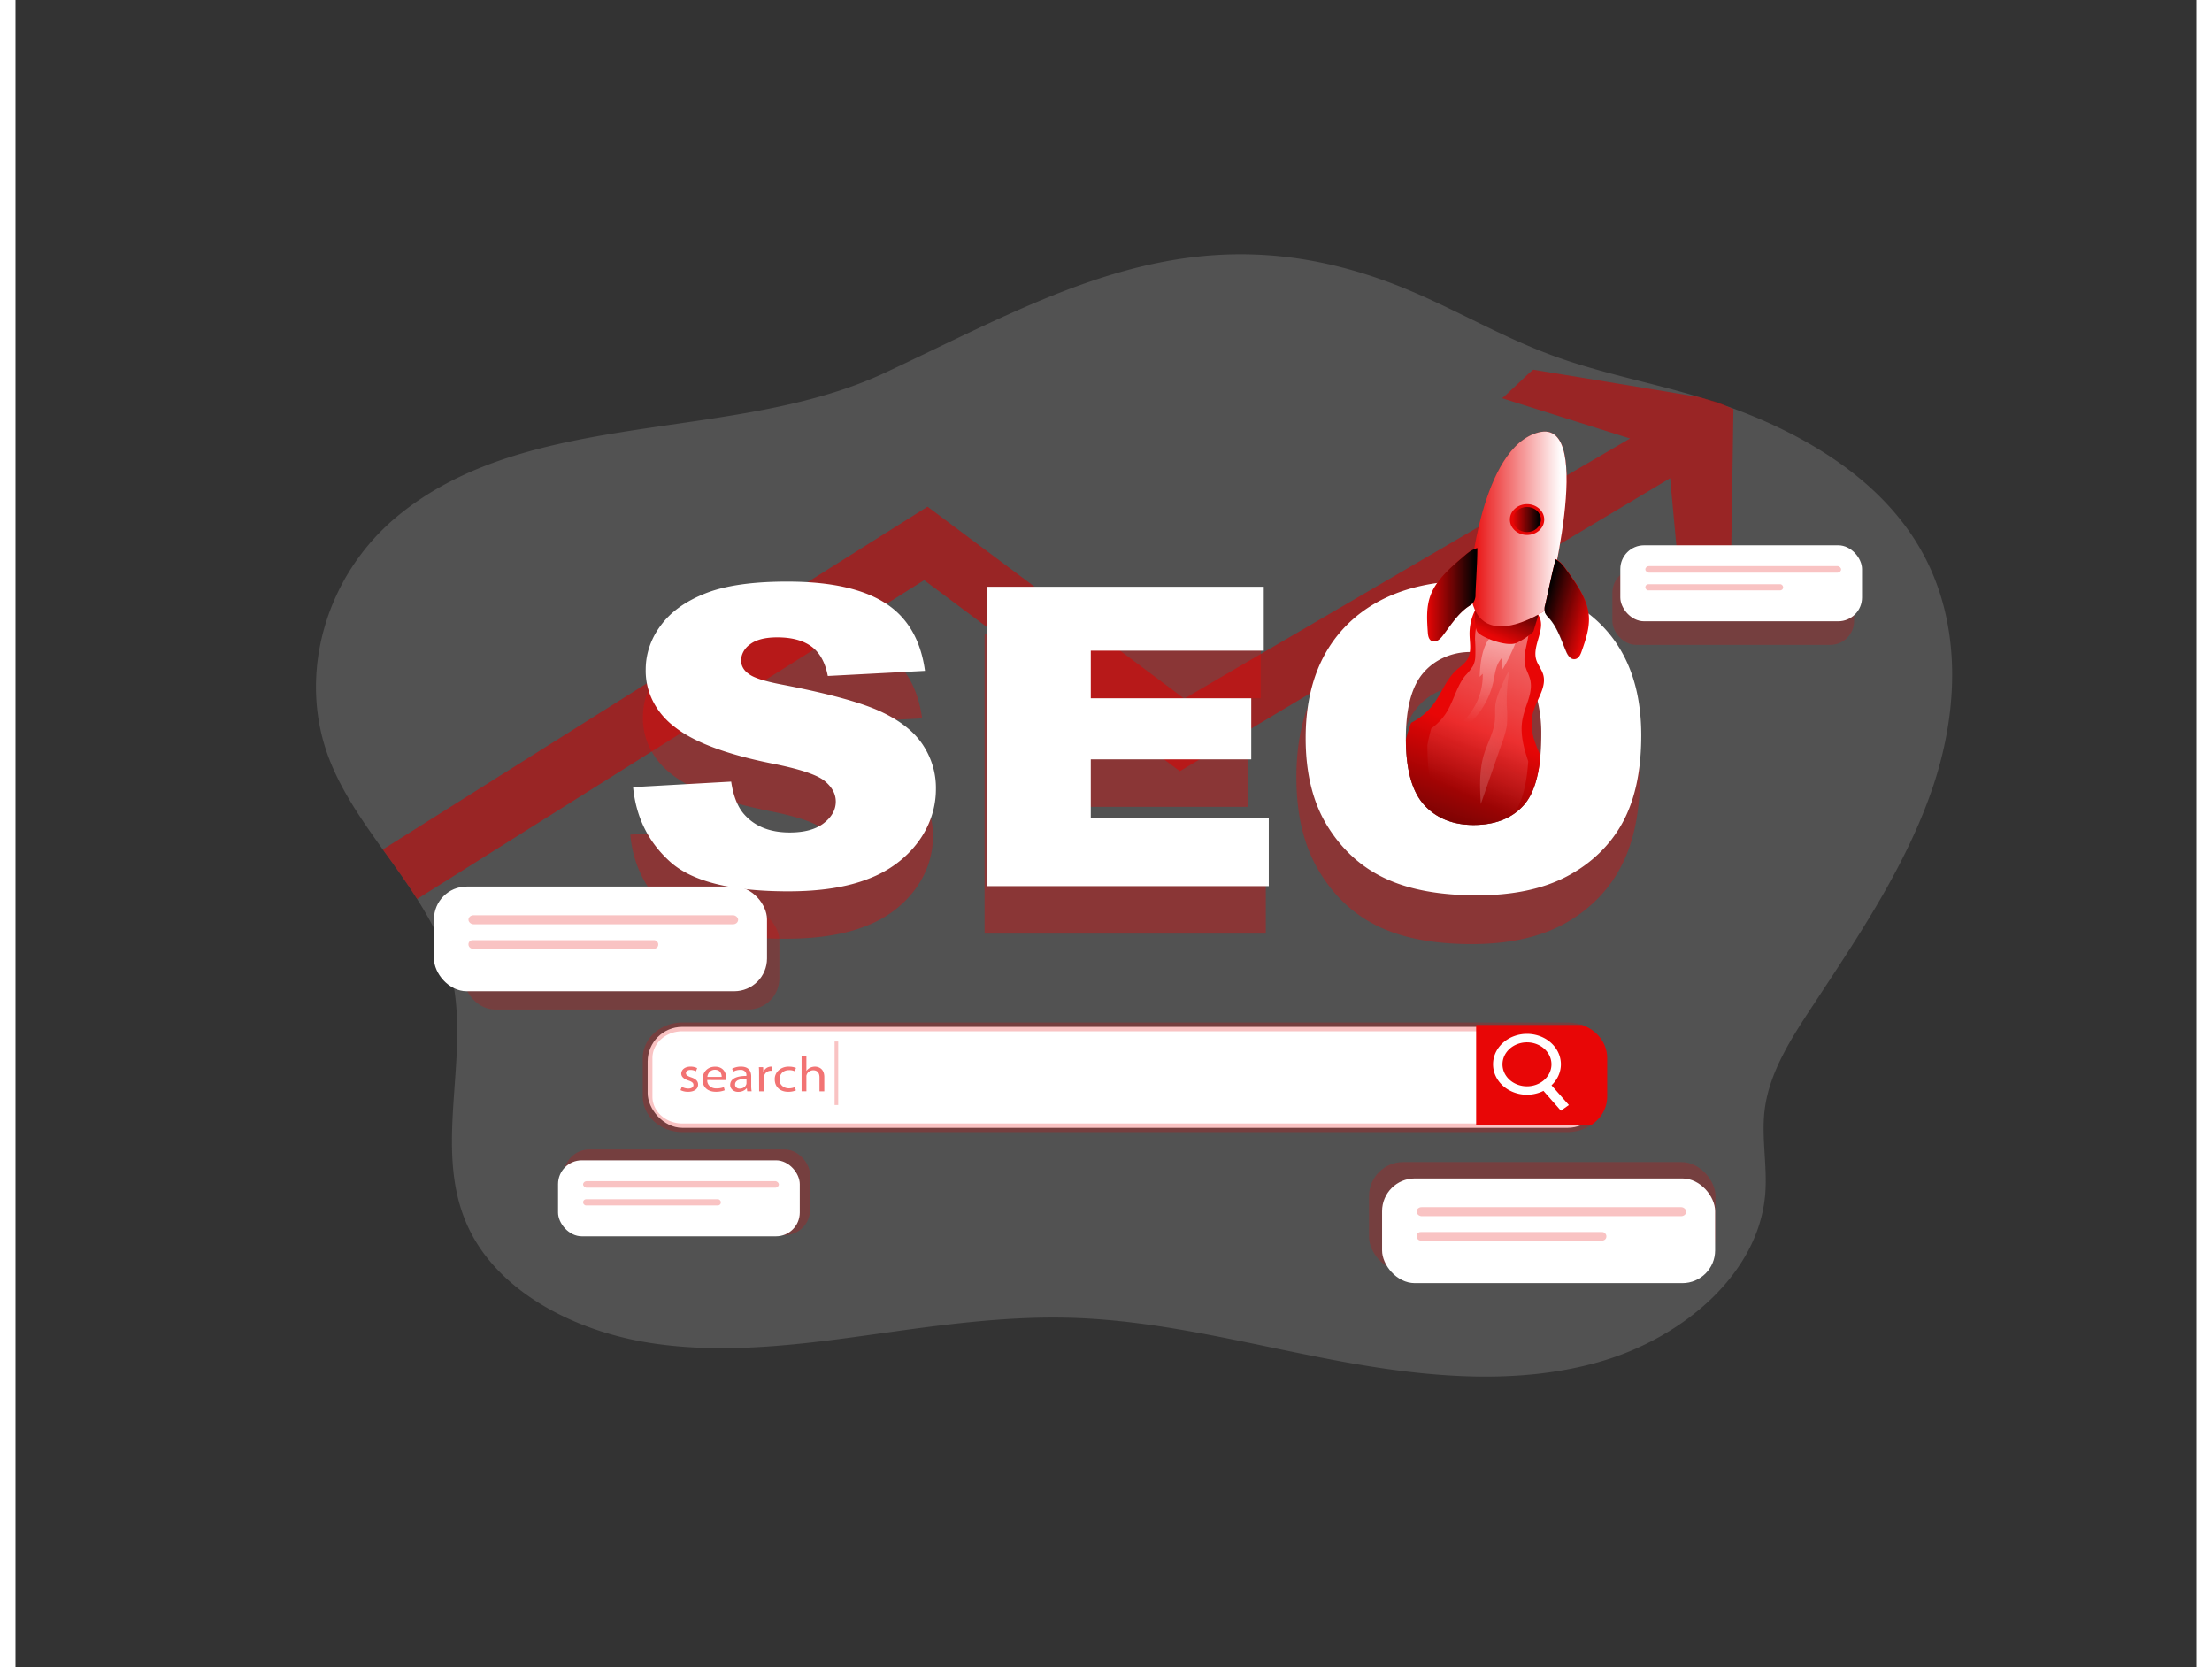 <svg xmlns="http://www.w3.org/2000/svg" xmlns:svg="http://www.w3.org/2000/svg" xmlns:xlink="http://www.w3.org/1999/xlink" id="Layer_1" width="406" height="306" class="illustration styles_illustrationTablet__1DWOa" data-name="Layer 1" version="1.1" viewBox="0 0 681.51 520.94"><rect x="0" y="0" width="681.51" height="520.94" fill="#333333" stroke="none"/><defs id="defs24252"><linearGradient id="linear-gradient" x1="488" x2="451.71" y1="269.1" y2="362.84" gradientUnits="userSpaceOnUse"><stop id="stop24235" offset="0" stop-color="#010101" stop-opacity="0"/><stop id="stop24237" offset=".95" stop-color="#010101"/></linearGradient><linearGradient id="linear-gradient-2" x1="475.54" x2="566.26" y1="295.98" y2="121.93" gradientUnits="userSpaceOnUse"><stop id="stop24240" offset="0" stop-color="#fff" stop-opacity="0"/><stop id="stop24242" offset=".95" stop-color="#fff"/></linearGradient><linearGradient id="linear-gradient-3" x1="485.73" x2="502.36" y1="265.76" y2="169.38" gradientTransform="matrix(0.75,0,0,0.673,92.418,47.314)" xlink:href="#linear-gradient-2"/><linearGradient id="linear-gradient-4" x1="492.98" x2="505.45" y1="225.57" y2="200.34" gradientTransform="matrix(0.75,0,0,0.673,92.418,47.314)" xlink:href="#linear-gradient"/><linearGradient id="linear-gradient-5" x1="482.56" x2="522.88" y1="175.24" y2="175.24" gradientTransform="matrix(0.75,0,0,0.673,92.418,47.314)" xlink:href="#linear-gradient-2"/><linearGradient id="linear-gradient-6" x1="464.79" x2="485.73" y1="205.77" y2="205.77" gradientTransform="matrix(0.75,0,0,0.673,92.418,47.314)" xlink:href="#linear-gradient"/><linearGradient id="linear-gradient-7" x1="447.78" x2="468.73" y1="205.13" y2="205.13" gradientTransform="matrix(-0.728,-0.162,-0.18,0.653,855.464,129.558)" xlink:href="#linear-gradient"/><linearGradient id="linear-gradient-8" x1="521.62" x2="281.23" y1="265.18" y2="322.26" gradientTransform="matrix(0.75,0,0,0.673,92.418,47.314)" xlink:href="#linear-gradient-2"/><linearGradient id="linear-gradient-9" x1="498.55" x2="510.21" y1="123.11" y2="123.11" gradientTransform="matrix(0.75,0,0,0.673,93.896,79.452)" xlink:href="#linear-gradient"/><linearGradient id="linearGradient24561" x1="488" x2="451.71" y1="269.1" y2="362.84" gradientTransform="matrix(0.75,0,0,0.673,92.418,47.314)" gradientUnits="userSpaceOnUse" xlink:href="#linear-gradient"/><linearGradient id="linearGradient24563" x1="475.54" x2="566.26" y1="295.98" y2="121.93" gradientTransform="matrix(0.75,0,0,0.673,92.418,47.314)" gradientUnits="userSpaceOnUse" xlink:href="#linear-gradient-2"/></defs><title id="title24254">SEO</title><path style="isolation:isolate;stroke-width:.711;fill:#b3b3b3" id="path24256" fill="#e80606" d="m 599.34,245.267 c -8.185,24.666 -23.256,46.955 -37.825,69.103 -6.707,10.138 -13.504,20.714 -14.951,32.428 -1.058,8.698 0.878,17.503 0.18,26.214 -1.958,24.888 -25.679,45.165 -52.221,52.637 -26.542,7.472 -55.289,4.47 -82.521,-0.673 -27.232,-5.143 -54.164,-12.36 -81.959,-13.201 -20,-0.599 -39.88,2.087 -59.64,4.854 -23.961,3.366 -48.433,6.732 -72.296,2.955 -23.864,-3.777 -47.442,-16.15 -56.715,-36.272 -11.546,-25.023 1.5,-54.138 -5.626,-80.467 -2.086,-7.796 -5.837,-14.965 -10.27,-21.933 -3.323,-5.258 -7.037,-10.381 -10.72,-15.483 -6.437,-8.974 -12.753,-18.055 -16.647,-28.032 -10.21,-26.16 -1.485,-57.417 21.298,-76.179 41.261,-34.023 104.772,-22.525 152.29,-44.761 52.424,-24.558 96.025,-51.398 158.141,-28.005 17.187,6.483 32.746,16.083 50.001,22.478 14.471,5.386 29.94,8.321 44.832,12.71 l 1.343,0.417 a 168.674,151.361 0 0 1 21.396,7.917 c 19.505,8.752 36.76,21.199 47.007,38.224 13.669,22.606 13.068,50.395 4.906,75.068 z" opacity=".24"/><path style="isolation:isolate;stroke-width:.711;fill:#d40000;opacity:.547" id="path24258" fill="#e80606" d="m 536.804,127.855 -0.855,55.343 -15.094,7.439 -3.826,-41.22 -153.212,91.554 -79.888,-59.692 -158.434,99.633 c -3.323,-5.258 -7.037,-10.381 -10.72,-15.483 l 170.212,-107.112 80.211,59.988 139.281,-81.288 c 0.15,0.04 -39.978,-12.595 -39.978,-12.595 1.185,-0.761 8.477,-8.078 9.753,-8.906 0,0 51.508,8.455 51.763,8.536 7.314,2.195 3.871,0.714 10.788,3.804 z" opacity=".24"/><rect style="isolation:isolate;stroke-width:.711" id="rect24260" width="75.53" height="23.744" x="498.979" y="177.759" fill="#e80606" opacity=".24" rx="7.427"/><rect style="isolation:isolate;stroke-width:.711" id="rect24262" width="108.276" height="34.037" x="422.939" y="363.109" fill="#e80606" opacity=".24" rx="10.645"/><rect style="isolation:isolate;stroke-width:.711" id="rect24264" width="98.598" height="31.344" x="140.093" y="284.103" fill="#e80606" opacity=".24" rx="9.745"/><rect style="isolation:isolate;stroke-width:.711" id="rect24266" width="76.947" height="26.78" x="171.339" y="359.165" fill="#e80606" opacity=".24" rx="7.96"/><g style="isolation:isolate" id="g24270" opacity=".37" transform="matrix(0.75,0,0,0.673,93.896,79.452)"><path id="path24268" fill="#e80606" d="m 410.43,290.55 q 0,-36.75 18.85,-57.22 18.85,-20.47 52.51,-20.47 34.5,0 53.16,20.11 18.66,20.11 18.67,56.35 0,26.31 -8.16,43.15 a 61,61 0 0 1 -23.57,26.2 q -15.4,9.33 -38.41,9.33 -23.37,0 -38.69,-8.09 -15.32,-8.09 -24.79,-25.55 -9.57,-17.5 -9.57,-43.81 z m 42.7,0.21 q 0,22.73 7.78,32.65 7.78,9.92 21.16,9.93 13.76,0 21.3,-9.73 7.54,-9.73 7.54,-34.9 0,-21.19 -7.87,-31 -7.87,-9.81 -21.35,-9.71 A 25.1,25.1 0 0 0 461,257.9 q -7.86,9.93 -7.87,32.86 z" transform="translate(-1.97,-47.74)"/></g><g style="isolation:isolate" id="g24276" opacity=".37" transform="matrix(0.75,0,0,0.673,93.896,79.452)"><path id="path24272" fill="#e80606" d="m 132.91,317.17 40.86,-2.56 q 1.33,10 5.41,15.17 6.63,8.45 19,8.44 9.2,0 14.17,-4.32 4.97,-4.32 5,-10 0,-5.4 -4.74,-9.67 -4.74,-4.27 -22,-8.06 -28.25,-6.35 -40.29,-16.87 a 33.94,33.94 0 0 1 -12.13,-26.83 36.44,36.44 0 0 1 6.21,-20.24 q 6.21,-9.53 18.67,-15 12.46,-5.47 34.18,-5.45 26.64,0 40.62,9.91 13.98,9.91 16.64,31.52 L 214,265.6 q -1.62,-9.39 -6.78,-13.65 -5.16,-4.26 -14.27,-4.27 -7.48,0 -11.28,3.18 a 9.73,9.73 0 0 0 -3.79,7.73 7.73,7.73 0 0 0 3.13,6 q 3,2.74 14.41,5.12 28.16,6.06 40.34,12.27 12.18,6.21 17.72,15.41 a 39,39 0 0 1 5.52,20.54 44.07,44.07 0 0 1 -7.4,24.65 46.2,46.2 0 0 1 -20.66,17.11 q -13.27,5.83 -33.47,5.83 -35.44,0 -49.1,-13.65 -13.66,-13.65 -15.46,-34.7 z" transform="translate(-1.97,-47.74)"/><path id="path24274" fill="#e80606" d="m 280.52,224.17 h 115.09 v 29.68 h -72.05 v 22.08 h 66.83 v 28.35 h -66.83 v 27.4 h 74.13 v 31.47 H 280.52 Z" transform="translate(-1.97,-47.74)"/></g><path id="path24278" fill="#fff" d="m 192.982,245.947 30.653,-1.723 q 0.99,6.732 4.051,10.212 4.989,5.682 14.254,5.682 6.894,0 10.63,-2.908 3.736,-2.908 3.751,-6.732 0,-3.635 -3.556,-6.51 -3.556,-2.875 -16.504,-5.426 -21.201,-4.275 -30.225,-11.357 a 25.507,22.889 0 0 1 -9.107,-18.062 27.337,24.531 0 0 1 4.659,-13.625 q 4.659,-6.409 14.014,-10.098 9.355,-3.689 25.634,-3.669 19.985,0 30.48,6.671 10.495,6.671 12.476,21.219 l -30.368,1.595 q -1.2,-6.321 -5.086,-9.189 -3.886,-2.868 -10.698,-2.875 -5.626,0 -8.462,2.141 a 7.299,6.55 0 0 0 -2.851,5.197 5.799,5.204 0 0 0 2.348,4.039 q 2.251,1.858 10.81,3.453 21.118,4.08 30.263,8.26 9.145,4.181 13.301,10.374 a 29.348,26.335 0 0 1 4.156,13.848 33.114,29.715 0 0 1 -5.544,16.594 34.727,31.162 0 0 1 -15.507,11.518 q -9.955,3.931 -25.102,3.925 -26.602,0 -36.842,-9.189 -10.24,-9.189 -11.628,-23.367 z" style="stroke-width:.711"/><path id="path24280" fill="#fff" d="m 303.711,183.34 h 86.34 v 19.974 h -54.052 v 14.871 h 50.143 v 19.085 h -50.143 v 18.446 h 55.619 v 21.159 h -87.908 z" style="stroke-width:.711"/><rect id="rect24282" width="298.292" height="31.553" x="197.536" y="320.853" fill="#fff" rx="10.825" style="stroke-width:.711"/><path style="isolation:isolate;stroke-width:.711" id="path24284" fill="#e80606" d="m 489.489,320.254 a 12.153,10.906 0 0 0 -4.501,-0.761 H 208.368 a 12.363,11.094 0 0 0 -12.356,11.061 v 12.117 a 12.363,11.094 0 0 0 12.356,11.067 h 276.649 a 12.408,11.135 0 0 0 12.326,-11.067 v -12.117 a 12.326,11.061 0 0 0 -7.855,-10.3 z m 4.839,22.444 a 9.332,8.375 0 0 1 -9.31,8.354 H 208.368 a 9.34,8.381 0 0 1 -9.34,-8.354 v -12.117 a 9.34,8.381 0 0 1 9.34,-8.348 h 276.649 a 9.332,8.375 0 0 1 9.31,8.348 z" opacity=".24"/><g style="isolation:isolate" id="g24298" opacity=".56" transform="matrix(0.75,0,0,0.673,93.896,79.452)"><path id="path24286" fill="#e80606" d="m 154.38,434.27 a 5.38,5.38 0 0 0 2.69,0.81 c 1.48,0 2.17,-0.74 2.17,-1.67 0,-0.93 -0.58,-1.5 -2.08,-2.06 -2,-0.72 -3,-1.83 -3,-3.17 0,-1.81 1.46,-3.29 3.87,-3.29 a 5.62,5.62 0 0 1 2.76,0.69 l -0.51,1.49 a 4.34,4.34 0 0 0 -2.29,-0.65 c -1.21,0 -1.88,0.69 -1.88,1.53 0,0.84 0.67,1.34 2.13,1.9 1.95,0.73 2.94,1.71 2.94,3.38 0,2 -1.53,3.36 -4.19,3.36 a 6.43,6.43 0 0 1 -3.15,-0.77 z" transform="translate(-1.97,-47.74)"/><path id="path24288" fill="#e80606" d="m 165,431.12 a 3.59,3.59 0 0 0 3.8,3.88 7.29,7.29 0 0 0 3.11,-0.58 l 0.35,1.46 a 9,9 0 0 1 -3.73,0.7 c -3.46,0 -5.52,-2.27 -5.52,-5.66 0,-3.39 2,-6 5.26,-6 3.66,0 4.63,3.22 4.63,5.28 a 9.05,9.05 0 0 1 -0.06,0.95 z m 6,-1.46 c 0,-1.3 -0.54,-3.31 -2.83,-3.31 -2.06,0 -3,1.89 -3.13,3.31 z" transform="translate(-1.97,-47.74)"/><path id="path24290" fill="#e80606" d="m 181.63,436.35 -0.16,-1.41 h -0.07 a 4.19,4.19 0 0 1 -3.43,1.67 3.2,3.2 0 0 1 -3.43,-3.22 c 0,-2.71 2.41,-4.19 6.74,-4.17 V 429 a 2.31,2.31 0 0 0 -2.54,-2.6 5.55,5.55 0 0 0 -2.92,0.84 l -0.47,-1.35 a 7,7 0 0 1 3.69,-1 c 3.43,0 4.26,2.34 4.26,4.58 v 4.2 a 15.62,15.62 0 0 0 0.18,2.68 z m -0.3,-5.72 c -2.22,-0.05 -4.75,0.35 -4.75,2.53 a 1.8,1.8 0 0 0 1.92,1.94 2.78,2.78 0 0 0 2.71,-1.87 2.13,2.13 0 0 0 0.12,-0.65 z" transform="translate(-1.97,-47.74)"/><path id="path24292" fill="#e80606" d="m 186.58,428.64 c 0,-1.32 0,-2.46 -0.09,-3.5 h 1.78 l 0.07,2.2 h 0.09 a 3.37,3.37 0 0 1 3.11,-2.45 2.1,2.1 0 0 1 0.58,0.07 v 1.92 a 2.91,2.91 0 0 0 -0.7,-0.07 2.86,2.86 0 0 0 -2.73,2.62 5.29,5.29 0 0 0 -0.09,0.95 v 6 h -2 z" transform="translate(-1.97,-47.74)"/><path id="path24294" fill="#e80606" d="m 201.91,435.94 a 7.45,7.45 0 0 1 -3.22,0.65 c -3.38,0 -5.58,-2.3 -5.58,-5.73 a 5.69,5.69 0 0 1 6,-5.95 6.83,6.83 0 0 1 2.83,0.58 l -0.47,1.58 a 4.67,4.67 0 0 0 -2.36,-0.54 c -2.57,0 -4,1.9 -4,4.24 a 3.85,3.85 0 0 0 3.89,4.2 5.84,5.84 0 0 0 2.5,-0.56 z" transform="translate(-1.97,-47.74)"/><path id="path24296" fill="#e80606" d="m 204.29,419.91 h 2 v 7 0 a 3.88,3.88 0 0 1 1.46,-1.44 4.29,4.29 0 0 1 2.09,-0.57 c 1.51,0 3.91,0.92 3.91,4.79 v 6.67 h -2 v -6.44 c 0,-1.8 -0.67,-3.33 -2.59,-3.33 a 2.93,2.93 0 0 0 -2.73,2 2.37,2.37 0 0 0 -0.14,1 v 6.76 h -2 z" transform="translate(-1.97,-47.74)"/></g><path id="path24300" fill="#e80606" d="m 497.343,330.554 v 12.117 a 12.176,10.926 0 0 1 -4.921,8.812 h -36.009 v -31.23 h 33.084 a 12.326,11.061 0 0 1 7.847,10.3 z" style="stroke-width:.711"/><path id="path24302" fill="#fff" d="m 472.302,342.065 a 10.6,9.512 0 1 1 10.593,-9.506 10.615,9.526 0 0 1 -10.593,9.506 z m 0,-16.372 a 7.652,6.867 0 1 0 7.644,6.867 7.652,6.867 0 0 0 -7.644,-6.867 z" style="stroke-width:.711"/><rect id="rect24304" width="3.059" height="10.635" x="133.578" y="555.221" fill="#fff" transform="matrix(0.815,-0.579,0.661,0.75,0,0)" style="stroke-width:.713"/><path id="path24306" fill="#fff" d="m 494.388,194.158 q -13.699,-12.723 -38.943,-12.744 -24.659,0 -38.492,12.959 c -9.182,8.677 -13.811,20.741 -13.811,36.278 q 0,16.675 6.984,27.763 6.984,11.088 18.215,16.211 11.2,5.13 28.342,5.123 16.857,0 28.125,-5.938 a 43.856,39.355 0 0 0 17.254,-16.588 q 5.927,-10.704 5.949,-27.359 0.015,-22.929 -13.624,-35.706 z m -59.941,36.629 q 0,-14.561 5.709,-20.822 a 18.372,16.487 0 0 1 14.254,-6.234 4.884,4.382 0 0 1 0.938,-0.054 q 9.865,0 15.649,6.18 a 23.639,21.212 0 0 1 4.591,9.054 53.009,47.568 0 0 1 1.178,10.576 c 0,2.383 -0.09,4.578 -0.27,6.638 q -0.96,10.704 -5.251,15.483 -5.529,6.14 -15.619,6.153 -9.753,0 -15.499,-6.288 c -3.751,-4.174 -5.649,-10.953 -5.679,-20.418 z" style="stroke-width:.711"/><path id="path24308" fill="#e80606" d="m 476.518,236.125 q -0.96,10.704 -5.251,15.483 -5.529,6.14 -15.619,6.153 -9.753,0 -15.499,-6.288 c -3.751,-4.174 -5.649,-10.953 -5.679,-20.418 a 59.385,53.29 0 0 1 1.628,-5.204 20.915,18.769 0 0 0 6.887,-5.722 c 2.633,-3.494 3.991,-7.775 7.284,-10.771 1.118,-1.003 2.416,-1.871 3.233,-3.07 a 6.857,6.153 0 0 0 0.938,-2.545 c 0.27,-1.791 -0.06,-3.743 -0.09,-5.588 a 20.045,17.988 0 0 1 2.956,-9.566 c 6.257,0.081 12.416,2.625 18.552,3.629 2.686,4.039 -1.996,9.25 -0.698,13.827 0.458,1.629 1.665,3.009 2.176,4.638 0.848,2.767 -0.45,5.473 -1.718,8.24 a 31.021,27.837 0 0 0 -1.455,3.824 c -1.2,4.457 0.375,9.021 2.356,13.376 z" style="stroke-width:.711"/><path id="path24310" fill="url(#linear-gradient)" d="m 476.518,236.125 q -0.96,10.704 -5.251,15.483 -5.529,6.14 -15.619,6.153 -9.753,0 -15.499,-6.288 c -3.751,-4.174 -5.649,-10.953 -5.679,-20.418 a 59.385,53.29 0 0 1 1.628,-5.204 20.915,18.769 0 0 0 6.887,-5.722 c 2.633,-3.494 3.991,-7.775 7.284,-10.771 1.118,-1.003 2.416,-1.871 3.233,-3.07 a 6.857,6.153 0 0 0 0.938,-2.545 c 0.27,-1.791 -0.06,-3.743 -0.09,-5.588 a 20.045,17.988 0 0 1 2.956,-9.566 c 6.257,0.081 12.416,2.625 18.552,3.629 2.686,4.039 -1.996,9.25 -0.698,13.827 0.458,1.629 1.665,3.009 2.176,4.638 0.848,2.767 -0.45,5.473 -1.718,8.24 a 31.021,27.837 0 0 0 -1.455,3.824 c -1.2,4.457 0.375,9.021 2.356,13.376 z" style="fill:url(#linearGradient24561);stroke-width:.711"/><path id="path24312" fill="url(#linear-gradient-2)" d="m 472.685,237.875 q -0.75,10.697 -3.939,15.483 c -2.761,4.093 -6.654,6.16 -11.703,6.16 q -7.337,0 -11.613,-6.294 c -2.806,-4.174 -4.231,-10.953 -4.254,-20.411 q 0.503,-2.693 1.223,-5.204 a 18.875,16.938 0 0 0 5.161,-5.722 c 1.966,-3.501 3.001,-7.782 5.454,-10.771 a 19.588,17.577 0 0 0 2.423,-3.063 8.597,7.715 0 0 0 0.698,-2.551 57.502,51.6 0 0 0 -0.068,-5.581 25.349,22.747 0 0 1 2.251,-9.573 c 4.681,0.081 9.302,2.632 13.894,3.635 2.018,4.039 -1.5,9.243 -0.518,13.827 0.338,1.622 1.245,3.009 1.628,4.632 0.638,2.767 -0.338,5.48 -1.29,8.247 a 40.128,36.009 0 0 0 -1.088,3.817 c -0.908,4.45 0.27,9.028 1.74,13.37 z" style="fill:url(#linearGradient24563);stroke-width:.711"/><path id="path24314" fill="url(#linear-gradient-3)" d="m 457.493,211.499 0.975,-0.976 a 23.871,21.421 0 0 1 -5.251,13.969 c -1.628,1.804 -3.653,3.474 -4.284,5.729 a 29.85,26.786 0 0 0 12.873,-17.301 c 0.525,-2.498 0.75,-5.231 2.521,-7.203 l 0.368,3.44 a 78.65,70.578 0 0 0 4.029,-8.24 c 0.225,-0.545 0.405,-1.245 -0.083,-1.629 a 1.68,1.508 0 0 0 -0.953,-0.276 c -3.001,-0.263 -6.332,-1.158 -7.877,1.575 -1.763,3.137 -2.168,7.479 -2.318,10.912 z" style="fill:url(#linear-gradient-3);stroke-width:.711"/><path id="path24316" fill="#e80606" d="m 456.098,190.354 c 0,0 -0.428,5.534 0.75,7.156 1.178,1.622 9.145,4.773 12.228,3.366 a 20.855,18.715 0 0 0 5.214,-3.528 l 1.553,-5.116 z" style="stroke-width:.711"/><path id="path24318" fill="url(#linear-gradient-4)" d="m 456.098,190.354 c 0,0 -0.428,5.534 0.75,7.156 1.178,1.622 9.145,4.773 12.228,3.366 a 20.855,18.715 0 0 0 5.214,-3.528 l 1.553,-5.116 z" style="fill:url(#linear-gradient-4);stroke-width:.711"/><path id="path24320" fill="#e80606" d="m 454.432,181.414 c 0,0 3.398,-41.738 21.546,-46.309 18.147,-4.571 2.251,55.471 2.251,55.471 0,0 -23.796,16.285 -23.796,-9.162 z" style="stroke-width:.711"/><path id="path24322" fill="url(#linear-gradient-5)" d="m 454.432,181.414 c 0,0 3.398,-41.738 21.546,-46.309 18.147,-4.571 2.251,55.471 2.251,55.471 0,0 -23.796,16.285 -23.796,-9.162 z" style="fill:url(#linear-gradient-5);stroke-width:.711"/><path id="path24324" fill="#e80606" d="m 452.287,174.05 c -4.164,3.548 -8.485,7.311 -10.218,12.225 -1.298,3.655 -1.02,7.587 -0.75,11.444 0.082,1.03 0.323,2.269 1.395,2.639 1.215,0.417 2.401,-0.633 3.143,-1.589 2.521,-3.245 4.644,-6.86 8.132,-9.27 a 6.557,5.884 0 0 0 1.605,-1.346 5.379,4.827 0 0 0 0.608,-2.511 c 0.195,-4.78 0.555,-9.647 0.585,-14.386 -1.785,0.417 -3.121,1.609 -4.501,2.794 z" style="stroke-width:.711"/><path id="path24326" fill="url(#linear-gradient-6)" d="m 452.287,174.05 c -4.164,3.548 -8.485,7.311 -10.218,12.225 -1.298,3.655 -1.02,7.587 -0.75,11.444 0.082,1.03 0.323,2.269 1.395,2.639 1.215,0.417 2.401,-0.633 3.143,-1.589 2.521,-3.245 4.644,-6.86 8.132,-9.27 a 6.557,5.884 0 0 0 1.605,-1.346 5.379,4.827 0 0 0 0.608,-2.511 c 0.195,-4.78 0.555,-9.647 0.585,-14.386 -1.785,0.417 -3.121,1.609 -4.501,2.794 z" style="fill:url(#linear-gradient-6);stroke-width:.711"/><path id="path24328" fill="#e80606" d="m 484.92,178.385 c 3.113,4.335 6.317,8.913 6.707,14.05 0.293,3.83 -1.02,7.594 -2.311,11.249 -0.345,0.983 -0.908,2.134 -2.048,2.269 -1.298,0.148 -2.168,-1.124 -2.641,-2.215 -1.59,-3.682 -2.701,-7.647 -5.454,-10.731 a 6.609,5.931 0 0 1 -1.208,-1.629 5.476,4.914 0 0 1 0.068,-2.572 c 1.073,-4.712 2.003,-9.485 3.233,-14.137 1.643,0.835 2.626,2.275 3.653,3.716 z" style="stroke-width:.711"/><path id="path24330" fill="url(#linear-gradient-7)" d="m 484.898,178.506 c 3.106,4.329 6.309,8.906 6.699,14.05 0.293,3.824 -1.013,7.587 -2.311,11.249 -0.345,0.983 -0.908,2.134 -2.048,2.262 -1.29,0.148 -2.168,-1.124 -2.641,-2.215 -1.59,-3.682 -2.701,-7.641 -5.446,-10.724 a 6.444,5.783 0 0 1 -1.208,-1.629 5.394,4.84 0 0 1 0.06,-2.572 c 1.073,-4.712 2.011,-9.492 3.233,-14.137 1.65,0.835 2.626,2.275 3.661,3.716 z" style="fill:url(#linear-gradient-7);stroke-width:.711"/><path id="path24332" fill="url(#linear-gradient-8)" d="m 464.305,214.535 a 24.756,22.215 0 0 0 -1.815,5.237 c -0.27,1.791 -0.045,3.615 -0.225,5.386 -0.353,3.649 -2.311,6.995 -3.398,10.529 -1.545,5.035 -1.283,10.354 -1.005,15.564 l 6.654,-19.213 a 33.451,30.018 0 0 0 1.5,-5.386 46.887,42.075 0 0 0 -0.037,-6.247 69.821,62.654 0 0 1 0.825,-10.886 c -1.148,1.434 -1.755,3.359 -2.498,5.015 z" style="fill:url(#linear-gradient-8);stroke-width:.711"/><ellipse id="circle24334" cx="472.317" cy="162.343" fill="#e80606" rx="5.371" ry="4.82" style="stroke-width:.711"/><ellipse id="circle24336" cx="472.279" cy="162.329" fill="url(#linear-gradient-9)" rx="4.374" ry="3.925" style="fill:url(#linear-gradient-9);stroke-width:.711"/><rect id="rect24338" width="104.067" height="32.711" x="427.02" y="368.219" fill="#fff" rx="10.233" style="stroke-width:.711"/><rect style="isolation:isolate;stroke-width:.711" id="rect24340" width="84.269" height="2.814" x="437.793" y="377.186" fill="#e80606" opacity=".24" rx="1.568"/><rect style="isolation:isolate;stroke-width:.711" id="rect24342" width="59.31" height="2.659" x="437.793" y="384.968" fill="#e80606" opacity=".24" rx="1.275"/><rect id="rect24344" width="104.067" height="32.711" x="130.761" y="277.015" fill="#fff" rx="10.233" style="stroke-width:.711"/><rect style="isolation:isolate;stroke-width:.711" id="rect24346" width="84.269" height="2.814" x="141.541" y="285.982" fill="#e80606" opacity=".24" rx="1.568"/><rect style="isolation:isolate;stroke-width:.711" id="rect24348" width="59.31" height="2.659" x="141.541" y="293.764" fill="#e80606" opacity=".24" rx="1.275"/><rect id="rect24350" width="75.53" height="23.744" x="169.538" y="362.557" fill="#fff" rx="7.427" style="stroke-width:.711"/><rect style="isolation:isolate;stroke-width:.711" id="rect24352" width="61.163" height="2.04" x="177.363" y="369.067" fill="#e80606" opacity=".24" rx="1.14"/><rect style="isolation:isolate;stroke-width:.711" id="rect24354" width="43.054" height="1.932" x="177.363" y="374.715" fill="#e80606" opacity=".24" rx=".93"/><rect id="rect24356" width="75.53" height="23.744" x="501.462" y="170.381" fill="#fff" rx="7.427" style="stroke-width:.711"/><rect style="isolation:isolate;stroke-width:.711" id="rect24358" width="61.163" height="2.04" x="509.286" y="176.89" fill="#e80606" opacity=".24" rx="1.14"/><rect style="isolation:isolate;stroke-width:.711" id="rect24360" width="43.054" height="1.932" x="509.286" y="182.539" fill="#e80606" opacity=".24" rx=".93"/><rect style="isolation:isolate;stroke-width:.711" id="rect24362" width="1.133" height="19.846" x="255.946" y="325.431" fill="#e80606" opacity=".24"/></svg>